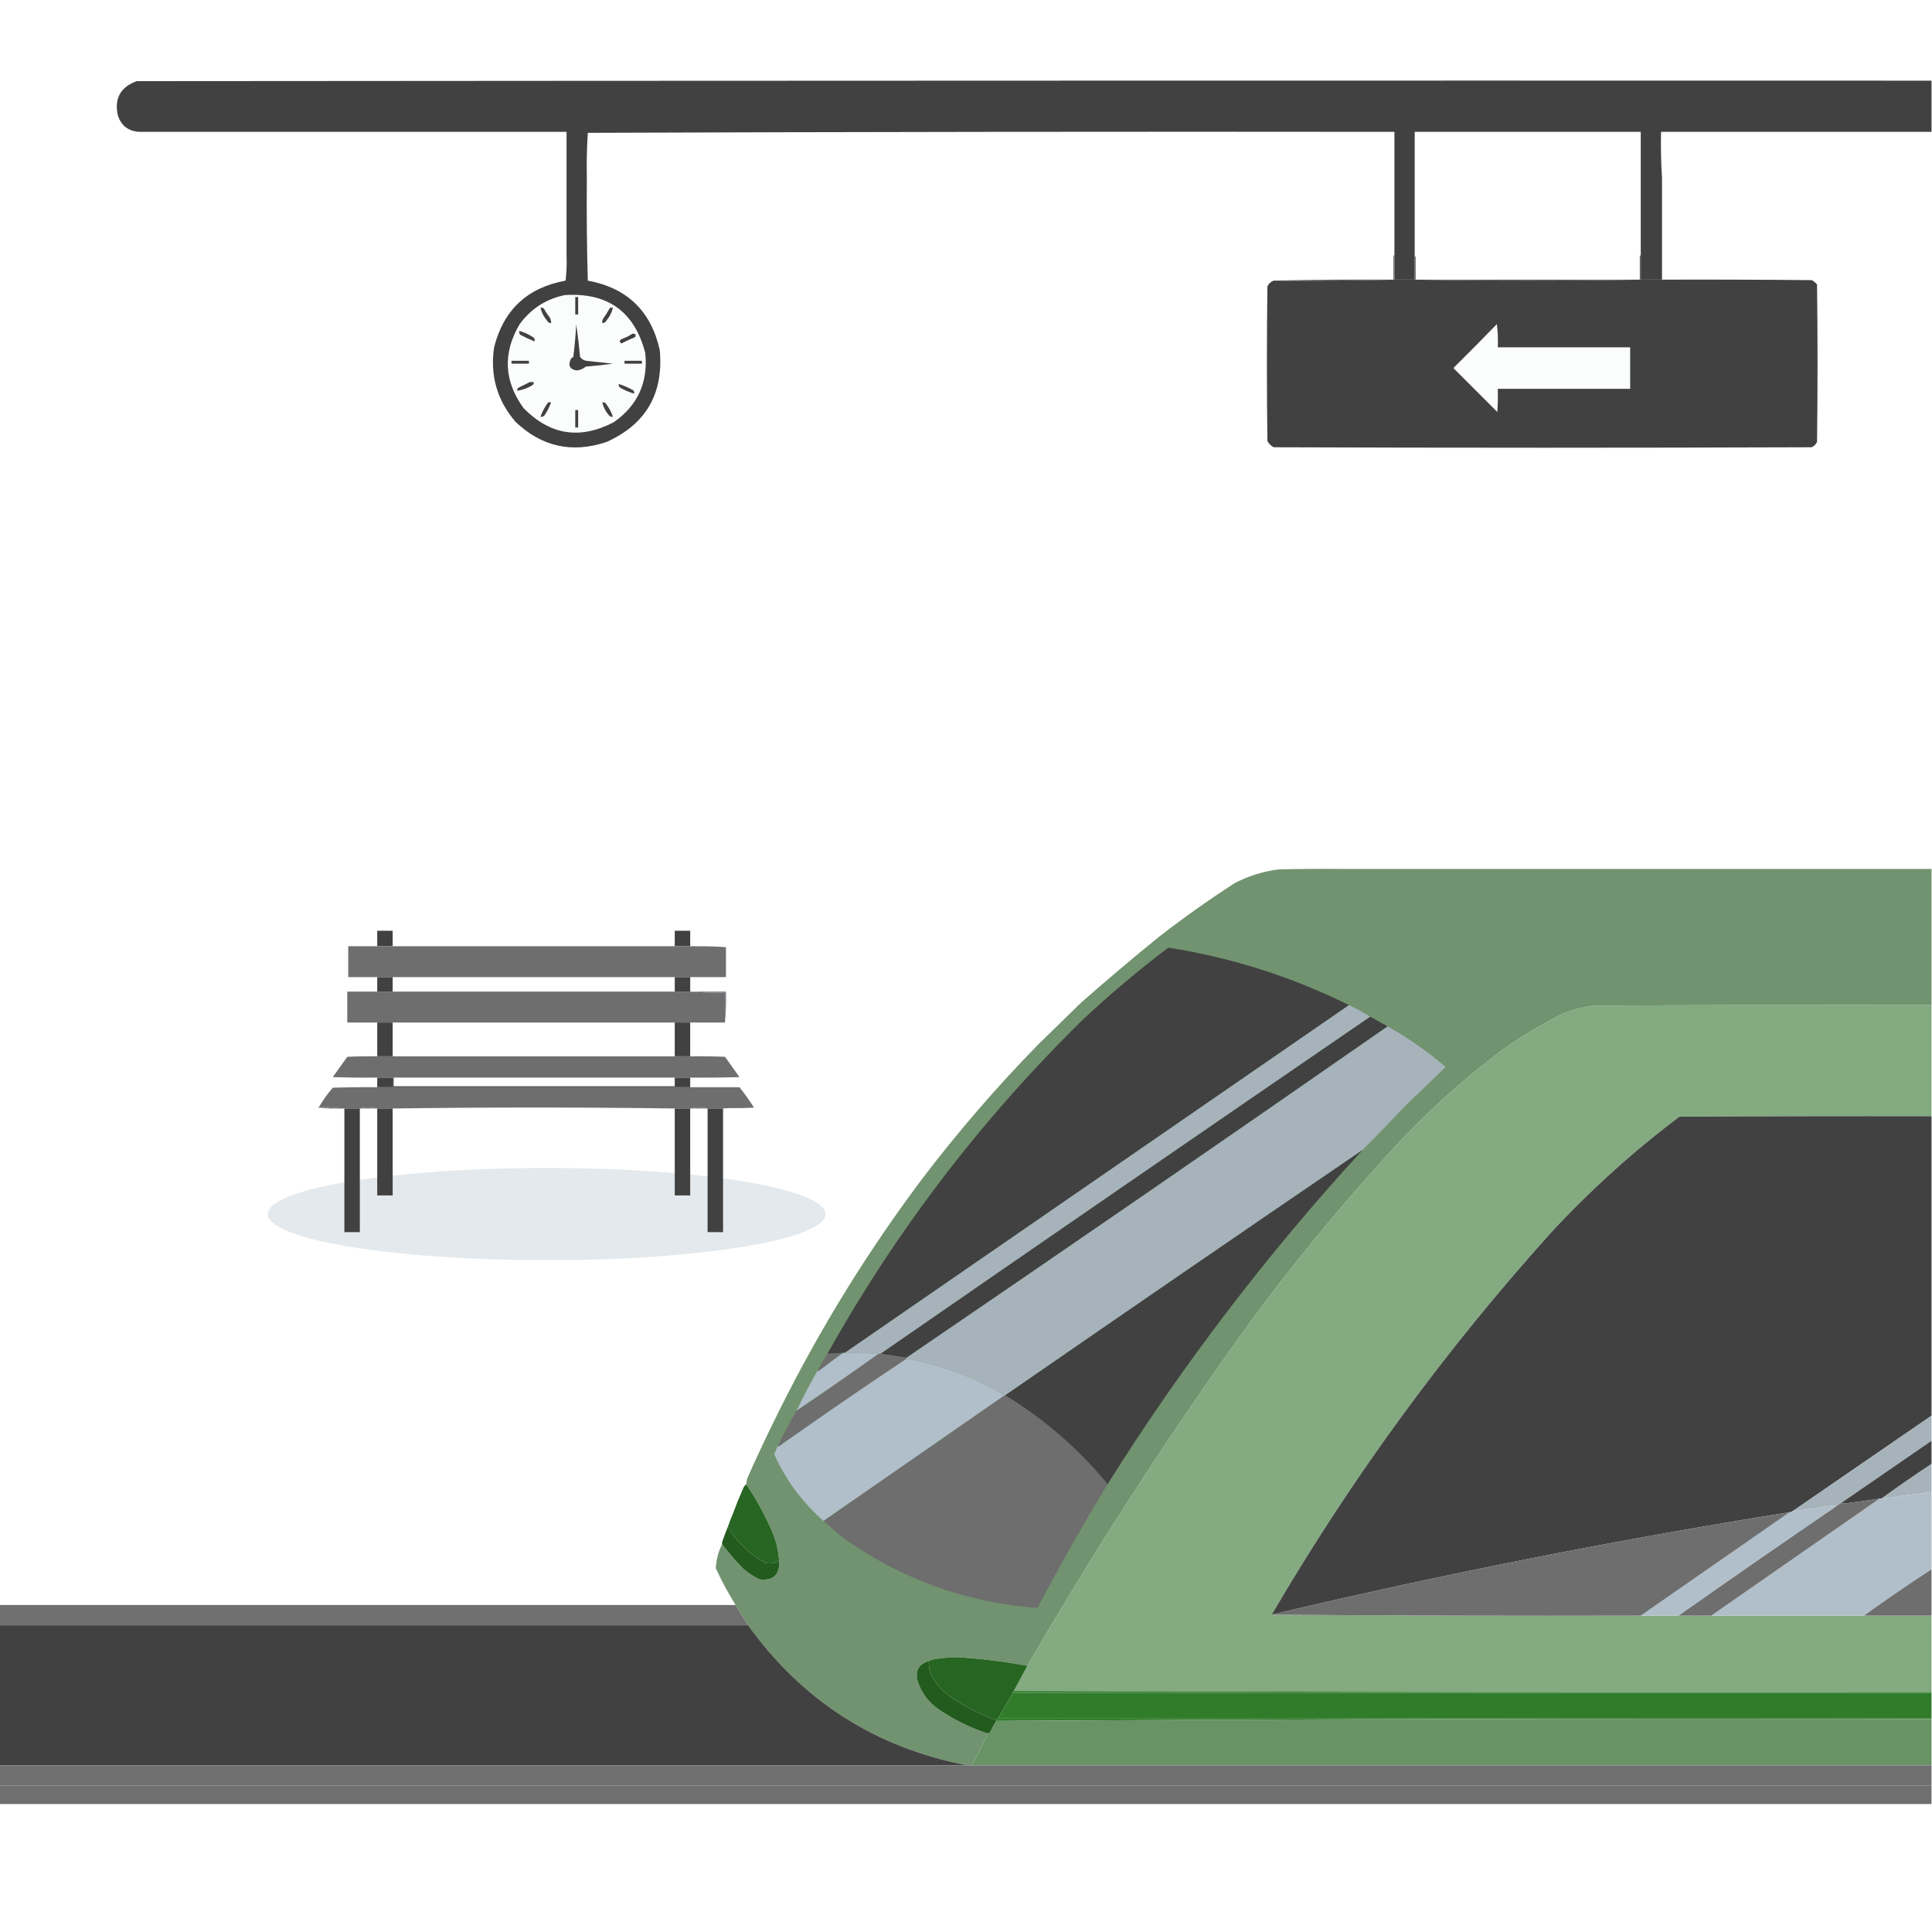 <svg width="335" height="335" viewBox="0 0 335 335" fill="none" xmlns="http://www.w3.org/2000/svg">
<g clip-path="url(#clip0_573_2337)">
<g filter="url(#filter0_f_573_2337)">
<ellipse cx="94.79" cy="210.517" rx="48.347" ry="7.994" fill="#456D82" fill-opacity="0.15"/>
</g>
<path fill-rule="evenodd" clip-rule="evenodd" d="M334.916 13.986C334.916 16.945 334.916 19.905 334.916 22.864C319.284 22.864 303.649 22.864 288.016 22.864C287.961 25.573 288.016 28.253 288.184 30.904C288.184 34.198 288.184 37.492 288.184 40.786C288.184 41.959 288.184 43.131 288.184 44.304C288.184 45.7 288.184 47.096 288.184 48.491C286.956 48.491 285.727 48.491 284.499 48.491C284.499 47.096 284.499 45.7 284.499 44.304C284.499 39.837 284.499 35.37 284.499 30.904C284.499 28.224 284.499 25.544 284.499 22.864C271.434 22.864 258.369 22.864 245.304 22.864C245.304 25.544 245.304 28.224 245.304 30.904C245.304 35.426 245.304 39.949 245.304 44.471C245.304 45.811 245.304 47.151 245.304 48.491C244.131 48.491 242.959 48.491 241.786 48.491C241.786 47.096 241.786 45.7 241.786 44.304C241.786 39.837 241.786 35.37 241.786 30.904C241.786 28.224 241.786 25.544 241.786 22.864C195.138 22.808 148.517 22.864 101.924 23.031C101.757 25.626 101.701 28.25 101.756 30.904C101.701 36.851 101.757 42.769 101.924 48.659C108.74 49.919 112.899 53.939 114.403 60.719C115.08 68.247 112.009 73.552 105.19 76.631C99.189 78.641 93.913 77.469 89.362 73.114C86.183 69.391 84.955 65.092 85.676 60.216C87.322 53.714 91.454 49.861 98.071 48.659C98.238 47.238 98.294 45.786 98.239 44.304C98.239 39.837 98.239 35.37 98.239 30.904C98.239 28.224 98.239 25.544 98.239 22.864C73.561 22.864 48.882 22.864 24.204 22.864C22.299 22.774 21.043 21.825 20.435 20.016C19.793 17.088 20.881 15.106 23.701 14.07C127.44 13.986 231.179 13.958 334.916 13.986Z" fill="#414141"/>
<path fill-rule="evenodd" clip-rule="evenodd" d="M241.619 44.304C241.674 44.304 241.731 44.304 241.786 44.304C241.786 45.7 241.786 47.095 241.786 48.491C234.835 48.658 227.857 48.714 220.849 48.659C227.743 48.491 234.668 48.436 241.619 48.491C241.619 47.095 241.619 45.7 241.619 44.304Z" fill="#696066"/>
<path fill-rule="evenodd" clip-rule="evenodd" d="M284.332 44.304C284.387 44.304 284.444 44.304 284.499 44.304C284.499 45.7 284.499 47.095 284.499 48.491C271.434 48.715 258.369 48.715 245.304 48.491C245.304 47.151 245.304 45.811 245.304 44.471C245.359 44.471 245.416 44.471 245.472 44.471C245.472 45.811 245.472 47.151 245.472 48.491C258.424 48.491 271.379 48.491 284.332 48.491C284.332 47.095 284.332 45.7 284.332 44.304Z" fill="#6A6067"/>
<path fill-rule="evenodd" clip-rule="evenodd" d="M241.786 48.491C242.959 48.491 244.131 48.491 245.304 48.491C258.369 48.715 271.434 48.715 284.499 48.491C285.726 48.491 286.956 48.491 288.184 48.491C296.838 48.463 305.491 48.491 314.146 48.575C314.501 48.763 314.809 49.014 315.067 49.329C315.18 58.429 315.18 67.53 315.067 76.631C314.871 77.05 314.565 77.357 314.146 77.552C283.046 77.664 251.948 77.664 220.849 77.552C220.375 77.301 220.011 76.938 219.76 76.464C219.648 67.53 219.648 58.597 219.76 49.664C219.996 49.176 220.358 48.841 220.849 48.659C227.857 48.714 234.835 48.658 241.786 48.491Z" fill="#414141"/>
<path fill-rule="evenodd" clip-rule="evenodd" d="M97.904 51.171C105.361 50.676 110.023 54.026 111.89 61.221C112.398 66.292 110.583 70.284 106.446 73.198C100.6 76.265 95.38 75.456 90.785 70.769C87.374 66.063 87.151 61.205 90.115 56.196C92.086 53.523 94.682 51.849 97.904 51.171Z" fill="#FBFCFC"/>
<path fill-rule="evenodd" clip-rule="evenodd" d="M99.746 51.506C99.914 51.506 100.081 51.506 100.249 51.506C100.249 52.511 100.249 53.516 100.249 54.521C100.081 54.521 99.914 54.521 99.746 54.521C99.746 53.516 99.746 52.511 99.746 51.506Z" fill="#414141"/>
<path fill-rule="evenodd" clip-rule="evenodd" d="M105.776 53.349C105.944 53.349 106.111 53.349 106.279 53.349C106.099 54.154 105.736 54.88 105.19 55.526C105.038 55.851 104.787 56.018 104.436 56.029C104.41 55.799 104.438 55.575 104.52 55.359C104.977 54.708 105.395 54.038 105.776 53.349Z" fill="#414141"/>
<path fill-rule="evenodd" clip-rule="evenodd" d="M93.716 53.349C93.938 53.32 94.133 53.376 94.303 53.516C94.596 54.048 94.931 54.55 95.308 55.024C95.496 55.333 95.58 55.668 95.559 56.029C95.208 56.019 94.957 55.851 94.805 55.526C94.259 54.88 93.896 54.154 93.716 53.349Z" fill="#414141"/>
<path fill-rule="evenodd" clip-rule="evenodd" d="M259.549 56.196C259.715 57.505 259.772 58.846 259.716 60.216C267.366 60.216 275.014 60.216 282.664 60.216C282.664 62.617 282.664 65.018 282.664 67.419C275.014 67.419 267.366 67.419 259.716 67.419C259.745 68.76 259.716 70.1 259.633 71.439C257.092 68.898 254.552 66.358 252.011 63.818C254.557 61.299 257.07 58.759 259.549 56.196Z" fill="#FBFCFC"/>
<path fill-rule="evenodd" clip-rule="evenodd" d="M90.032 57.369C90.929 57.622 91.767 58.013 92.544 58.541C92.7 58.74 92.755 58.964 92.712 59.211C91.865 58.872 91.027 58.481 90.199 58.039C90.043 57.84 89.988 57.616 90.032 57.369Z" fill="#414141"/>
<path fill-rule="evenodd" clip-rule="evenodd" d="M109.629 57.871C110.164 57.817 110.331 58.012 110.131 58.457C109.329 58.775 108.548 59.138 107.786 59.546C107.354 59.314 107.354 59.062 107.786 58.792C108.457 58.569 109.071 58.261 109.629 57.871Z" fill="#414141"/>
<path fill-rule="evenodd" clip-rule="evenodd" d="M99.914 56.196C100.184 58.064 100.407 59.963 100.584 61.891C100.855 62.266 101.218 62.489 101.673 62.561C103.208 62.733 104.744 62.9 106.279 63.064C104.721 63.279 103.158 63.446 101.589 63.566C101.137 63.945 100.607 64.168 99.998 64.236C98.782 64.039 98.447 63.369 98.993 62.226C99.108 62.083 99.248 61.971 99.412 61.891C99.645 59.998 99.813 58.1 99.914 56.196Z" fill="#414141"/>
<path fill-rule="evenodd" clip-rule="evenodd" d="M88.691 62.561C89.696 62.561 90.701 62.561 91.706 62.561C91.706 62.729 91.706 62.896 91.706 63.064C90.701 63.064 89.696 63.064 88.691 63.064C88.691 62.896 88.691 62.729 88.691 62.561Z" fill="#414141"/>
<path fill-rule="evenodd" clip-rule="evenodd" d="M108.289 62.561C109.294 62.561 110.299 62.561 111.304 62.561C111.304 62.729 111.304 62.896 111.304 63.064C110.299 63.064 109.294 63.064 108.289 63.064C108.289 62.896 108.289 62.729 108.289 62.561Z" fill="#414141"/>
<path fill-rule="evenodd" clip-rule="evenodd" d="M91.874 66.246C92.097 66.246 92.32 66.246 92.544 66.246C92.58 66.443 92.525 66.611 92.376 66.749C91.545 67.277 90.652 67.612 89.696 67.754C89.659 67.557 89.715 67.389 89.864 67.251C90.549 66.909 91.219 66.574 91.874 66.246Z" fill="#414141"/>
<path fill-rule="evenodd" clip-rule="evenodd" d="M107.284 66.581C108.155 66.849 108.992 67.212 109.796 67.67C109.937 67.839 109.992 68.035 109.964 68.256C109.087 68.01 108.25 67.647 107.451 67.168C107.311 66.998 107.255 66.803 107.284 66.581Z" fill="#414141"/>
<path fill-rule="evenodd" clip-rule="evenodd" d="M95.056 69.764C95.224 69.764 95.391 69.764 95.559 69.764C95.29 70.525 94.927 71.251 94.47 71.941C94.284 72.199 94.033 72.31 93.716 72.276C94.029 71.371 94.476 70.533 95.056 69.764Z" fill="#414141"/>
<path fill-rule="evenodd" clip-rule="evenodd" d="M104.436 69.764C104.658 69.735 104.853 69.791 105.023 69.931C105.577 70.649 105.996 71.431 106.279 72.276C105.962 72.31 105.711 72.199 105.525 71.941C104.983 71.303 104.62 70.578 104.436 69.764Z" fill="#414141"/>
<path fill-rule="evenodd" clip-rule="evenodd" d="M99.746 71.104C99.914 71.104 100.081 71.104 100.249 71.104C100.249 72.109 100.249 73.114 100.249 74.119C100.081 74.119 99.914 74.119 99.746 74.119C99.746 73.114 99.746 72.109 99.746 71.104Z" fill="#414141"/>
<path fill-rule="evenodd" clip-rule="evenodd" d="M232.238 150.666C266.464 150.666 300.691 150.666 334.916 150.666C334.916 158.539 334.916 166.411 334.916 174.284C315.374 174.255 295.833 174.284 276.291 174.368C274.51 174.624 272.778 175.069 271.098 175.708C267.47 177.52 264.008 179.587 260.713 181.905C254.593 186.459 248.87 191.513 243.545 197.064C232.84 208.491 222.957 220.551 213.897 233.244C201.14 251.225 189.221 269.762 178.136 288.854C174.039 288.077 169.908 287.574 165.741 287.346C164.73 287.363 163.725 287.447 162.726 287.598C162.117 287.623 161.559 287.762 161.051 288.016C159.276 288.549 158.634 289.721 159.125 291.534C159.804 293.611 161.06 295.257 162.893 296.475C165.483 298.244 168.275 299.612 171.268 300.579C170.453 302.488 169.505 304.331 168.421 306.106C168.198 306.106 167.974 306.106 167.751 306.106C151.835 303.036 139.161 294.941 129.728 281.819C128.961 280.675 128.235 279.502 127.551 278.301C126.283 276.269 125.139 274.147 124.117 271.936C124.191 270.461 124.554 269.064 125.206 267.749C126.332 269.24 127.56 270.663 128.891 272.02C129.75 272.765 130.699 273.38 131.738 273.863C134.13 274.124 135.247 273.035 135.088 270.596C134.955 268.668 134.481 266.826 133.665 265.069C132.451 262.36 131.028 259.793 129.393 257.364C129.449 257.029 129.505 256.694 129.561 256.359C131.362 252.309 133.26 248.289 135.256 244.299C142.288 230.225 150.495 216.936 159.878 204.434C166.073 196.282 172.773 188.521 179.978 181.151C182.384 178.801 184.784 176.456 187.181 174.116C187.293 174.116 187.348 174.061 187.348 173.949C191.794 170.034 196.316 166.209 200.916 162.475C205.187 159.153 209.597 156.026 214.148 153.095C216.524 151.875 219.036 151.094 221.686 150.75C225.203 150.666 228.721 150.638 232.238 150.666Z" fill="#71936F"/>
<path fill-rule="evenodd" clip-rule="evenodd" d="M68.089 161.386C68.089 162.28 68.089 163.173 68.089 164.066C67.195 164.066 66.302 164.066 65.409 164.066C65.409 163.173 65.409 162.28 65.409 161.386C66.302 161.386 67.195 161.386 68.089 161.386Z" fill="#414141"/>
<path fill-rule="evenodd" clip-rule="evenodd" d="M119.679 161.386C119.679 162.28 119.679 163.173 119.679 164.066C118.786 164.066 117.892 164.066 116.999 164.066C116.999 163.173 116.999 162.28 116.999 161.386C117.892 161.386 118.786 161.386 119.679 161.386Z" fill="#414141"/>
<path fill-rule="evenodd" clip-rule="evenodd" d="M65.408 164.066C66.302 164.066 67.195 164.066 68.088 164.066C84.511 164.074 100.5 164.074 116.998 164.066C117.892 164.066 118.785 164.066 119.678 164.066C121.818 164.074 123.721 164.074 125.876 164.234C125.876 165.964 125.876 167.696 125.876 169.426C123.81 169.426 121.744 169.426 119.678 169.426C118.785 169.426 117.892 169.426 116.998 169.426C100.695 169.426 84.392 169.426 68.088 169.426C67.195 169.426 66.302 169.426 65.408 169.426C63.733 169.426 62.058 169.426 60.383 169.426C60.383 167.696 60.383 165.797 60.383 164.066C62.051 164.074 63.574 164.074 65.408 164.066Z" fill="#6E6E6E"/>
<path fill-rule="evenodd" clip-rule="evenodd" d="M233.914 174.284C204.769 194.384 175.624 214.484 146.479 234.584C146.367 234.584 146.255 234.584 146.144 234.584C145.25 234.639 144.357 234.696 143.464 234.751C155.402 213.393 170.141 194.104 187.684 176.88C192.436 172.414 197.405 168.227 202.591 164.317C213.539 166.04 223.979 169.362 233.914 174.284Z" fill="#414141"/>
<path fill-rule="evenodd" clip-rule="evenodd" d="M65.409 169.426C66.302 169.426 67.195 169.426 68.089 169.426C68.089 170.264 68.089 171.101 68.089 171.939C67.195 171.939 66.302 171.939 65.409 171.939C65.409 171.157 65.409 170.376 65.409 169.594C65.409 169.538 65.409 169.482 65.409 169.426Z" fill="#414141"/>
<path fill-rule="evenodd" clip-rule="evenodd" d="M116.999 169.426C117.892 169.426 118.786 169.426 119.679 169.426C119.679 170.264 119.679 171.101 119.679 171.939C118.786 171.939 117.892 171.939 116.999 171.939C116.999 171.157 116.999 170.376 116.999 169.594C116.999 169.538 116.999 169.482 116.999 169.426Z" fill="#414141"/>
<path fill-rule="evenodd" clip-rule="evenodd" d="M65.409 171.939C66.302 171.939 67.195 171.939 68.089 171.939C68.145 171.939 68.201 171.939 68.256 171.939C84.504 171.939 100.751 171.939 116.999 171.939C117.892 171.939 118.786 171.939 119.679 171.939C121.659 172.106 123.669 172.161 125.709 172.106C125.709 173.836 125.709 175.568 125.709 177.299C123.699 177.299 121.689 177.299 119.679 177.299C118.786 177.299 117.892 177.299 116.999 177.299C100.696 177.299 84.392 177.299 68.089 177.299C67.195 177.299 66.302 177.299 65.409 177.299C63.678 177.299 61.947 177.299 60.216 177.299C60.216 175.511 60.216 173.726 60.216 171.939C61.947 171.939 63.678 171.939 65.409 171.939Z" fill="#6E6E6E"/>
<path fill-rule="evenodd" clip-rule="evenodd" d="M119.679 171.939C119.735 171.939 119.791 171.939 119.847 171.939C121.857 171.939 123.867 171.939 125.877 171.939C125.932 173.756 125.876 175.542 125.709 177.299C125.709 175.568 125.709 173.836 125.709 172.106C123.669 172.161 121.659 172.106 119.679 171.939Z" fill="#72727D"/>
<path fill-rule="evenodd" clip-rule="evenodd" d="M334.916 174.284C334.916 180.704 334.916 187.126 334.916 193.546C320.344 193.518 305.771 193.546 291.199 193.63C283.306 199.564 275.964 206.181 269.172 213.479C250.657 233.989 234.438 256.156 220.514 279.976C241.719 280.144 263.047 280.199 284.499 280.144C286.676 280.144 288.854 280.144 291.031 280.144C292.929 280.144 294.828 280.144 296.726 280.144C305.548 280.144 314.369 280.144 323.191 280.144C327.099 280.144 331.008 280.144 334.916 280.144C334.916 284.554 334.916 288.966 334.916 293.376C281.847 293.431 228.805 293.376 175.791 293.209C176.575 291.753 177.357 290.301 178.136 288.854C189.221 269.762 201.14 251.225 213.897 233.244C222.957 220.551 232.84 208.491 243.545 197.064C248.87 191.513 254.593 186.459 260.714 181.905C264.008 179.587 267.47 177.52 271.099 175.707C272.779 175.069 274.51 174.624 276.291 174.367C295.833 174.284 315.374 174.255 334.916 174.284Z" fill="#83AA80"/>
<path fill-rule="evenodd" clip-rule="evenodd" d="M233.914 174.284C235.185 174.887 236.413 175.557 237.599 176.294C209.241 195.72 180.933 215.206 152.676 234.751C152.564 234.751 152.453 234.751 152.341 234.751C150.389 234.629 148.435 234.572 146.479 234.584C175.624 214.484 204.769 194.384 233.914 174.284Z" fill="#A6B3BB"/>
<path fill-rule="evenodd" clip-rule="evenodd" d="M237.599 176.294C238.604 176.851 239.609 177.411 240.614 177.969C212.904 197.245 185.099 216.395 157.199 235.421C155.684 235.208 154.176 234.986 152.677 234.751C180.934 215.206 209.241 195.72 237.599 176.294Z" fill="#414141"/>
<path fill-rule="evenodd" clip-rule="evenodd" d="M65.409 177.299C66.302 177.299 67.195 177.299 68.089 177.299C68.089 179.254 68.089 181.207 68.089 183.161C67.195 183.161 66.302 183.161 65.409 183.161C65.409 181.207 65.409 179.254 65.409 177.299Z" fill="#414141"/>
<path fill-rule="evenodd" clip-rule="evenodd" d="M116.999 177.299C117.892 177.299 118.786 177.299 119.679 177.299C119.679 179.254 119.679 181.207 119.679 183.161C118.786 183.161 117.892 183.161 116.999 183.161C116.999 181.207 116.999 179.254 116.999 177.299Z" fill="#414141"/>
<path fill-rule="evenodd" clip-rule="evenodd" d="M240.613 177.969C244.196 179.989 247.546 182.334 250.663 185.004C248.459 187.18 246.226 189.329 243.963 191.453C241.417 194.138 238.85 196.791 236.258 199.409C215.557 213.521 194.899 227.703 174.283 241.954C174.171 242.009 174.061 242.066 173.948 242.121C173.964 241.954 173.907 241.815 173.781 241.703C168.594 238.718 163.067 236.679 157.198 235.589C157.198 235.533 157.198 235.477 157.198 235.421C185.099 216.395 212.904 197.245 240.613 177.969Z" fill="#A6B3BB"/>
<path fill-rule="evenodd" clip-rule="evenodd" d="M65.409 183.161C66.302 183.161 67.196 183.161 68.089 183.161C84.392 183.161 100.696 183.161 116.999 183.161C117.892 183.161 118.786 183.161 119.679 183.161C121.69 183.133 123.7 183.161 125.709 183.245C126.546 184.418 127.384 185.59 128.221 186.763C125.43 186.846 122.639 186.875 119.846 186.846C119.791 186.846 119.735 186.846 119.679 186.846C118.786 186.846 117.892 186.846 116.999 186.846C100.751 186.846 84.504 186.846 68.256 186.846C68.201 186.846 68.145 186.846 68.089 186.846C67.196 186.846 66.302 186.846 65.409 186.846C62.84 186.875 60.272 186.846 57.704 186.763C58.541 185.59 59.379 184.418 60.216 183.245C61.946 183.161 63.677 183.133 65.409 183.161Z" fill="#6E6E6E"/>
<path fill-rule="evenodd" clip-rule="evenodd" d="M65.409 186.846C66.302 186.846 67.195 186.846 68.089 186.846C68.089 187.404 68.089 187.963 68.089 188.521C67.195 188.521 66.302 188.521 65.409 188.521C65.409 187.963 65.409 187.404 65.409 186.846Z" fill="#414141"/>
<path fill-rule="evenodd" clip-rule="evenodd" d="M116.999 186.846C117.892 186.846 118.786 186.846 119.679 186.846C119.679 187.404 119.679 187.963 119.679 188.521C118.786 188.521 117.892 188.521 116.999 188.521C116.999 188.466 116.999 188.409 116.999 188.354C116.999 187.851 116.999 187.349 116.999 186.846Z" fill="#414141"/>
<path fill-rule="evenodd" clip-rule="evenodd" d="M68.089 186.846C68.144 186.846 68.2 186.846 68.256 186.846C68.256 187.349 68.256 187.851 68.256 188.354C84.504 188.354 100.751 188.354 116.999 188.354C116.999 188.409 116.999 188.466 116.999 188.521C100.695 188.521 84.392 188.521 68.089 188.521C68.089 187.963 68.089 187.404 68.089 186.846Z" fill="#414141"/>
<path d="M122.694 192.206C121.689 191.983 120.684 191.983 119.679 192.206H122.694Z" fill="#6E6E6E"/>
<path fill-rule="evenodd" clip-rule="evenodd" d="M130.469 192.068C129.816 192.131 129.131 192.14 128.437 192.139C129.306 192.116 130.08 192.091 130.469 192.068Z" fill="#6E6E6E"/>
<path d="M68.089 188.521H65.409C62.84 188.493 60.271 188.521 57.704 188.605C56.82 189.627 56.039 190.715 55.359 191.871C56.81 191.983 58.262 192.094 59.714 192.206H62.394C63.399 191.983 64.404 191.983 65.409 192.206H68.089C84.392 191.983 100.695 191.983 116.999 192.206H119.679C120.684 191.983 121.689 191.983 122.694 192.206H125.374C126.367 192.112 127.412 192.137 128.437 192.139C129.306 192.116 130.08 192.091 130.469 192.068C130.558 192.059 130.646 192.049 130.734 192.039C129.956 190.816 129.118 189.643 128.221 188.521H119.679H116.999H68.089Z" fill="#6E6E6E"/>
<path d="M65.409 192.206C64.404 191.983 63.399 191.983 62.394 192.206H65.409Z" fill="#6E6E6E"/>
<path fill-rule="evenodd" clip-rule="evenodd" d="M55.359 191.871C56.81 191.984 58.262 192.094 59.714 192.206C58.202 192.262 56.694 192.206 55.191 192.039C55.212 191.937 55.268 191.881 55.359 191.871Z" fill="#6E6E6E"/>
<path fill-rule="evenodd" clip-rule="evenodd" d="M59.714 192.206C60.607 192.206 61.5 192.206 62.394 192.206C62.394 199.354 62.394 206.499 62.394 213.646C61.5 213.646 60.607 213.646 59.714 213.646C59.714 210.519 59.714 207.394 59.714 204.266C59.714 201.364 59.714 198.459 59.714 195.556C59.714 194.439 59.714 193.324 59.714 192.206Z" fill="#414141"/>
<path fill-rule="evenodd" clip-rule="evenodd" d="M65.409 192.206C66.302 192.206 67.195 192.206 68.089 192.206C68.089 197.231 68.089 202.256 68.089 207.281C67.195 207.281 66.302 207.281 65.409 207.281C65.409 206.276 65.409 205.271 65.409 204.266C65.409 201.364 65.409 198.459 65.409 195.556C65.409 194.439 65.409 193.324 65.409 192.206Z" fill="#414141"/>
<path fill-rule="evenodd" clip-rule="evenodd" d="M116.999 192.206C117.892 192.206 118.786 192.206 119.679 192.206C119.679 197.231 119.679 202.256 119.679 207.281C118.786 207.281 117.892 207.281 116.999 207.281C116.999 206.276 116.999 205.271 116.999 204.266C116.999 201.364 116.999 198.459 116.999 195.556C116.999 194.439 116.999 193.324 116.999 192.206Z" fill="#414141"/>
<path fill-rule="evenodd" clip-rule="evenodd" d="M122.694 192.206C123.587 192.206 124.481 192.206 125.374 192.206C125.374 199.354 125.374 206.499 125.374 213.646C124.481 213.646 123.587 213.646 122.694 213.646C122.694 210.519 122.694 207.394 122.694 204.266C122.694 201.364 122.694 198.459 122.694 195.556C122.694 194.439 122.694 193.324 122.694 192.206Z" fill="#414141"/>
<path fill-rule="evenodd" clip-rule="evenodd" d="M334.916 193.546C334.916 210.854 334.916 228.164 334.916 245.471C326.869 251.001 318.829 256.528 310.796 262.054C310.647 262.156 310.48 262.211 310.294 262.221C280.137 267.024 250.211 272.941 220.514 279.976C234.438 256.156 250.657 233.989 269.172 213.479C275.965 206.181 283.306 199.565 291.199 193.63C305.771 193.546 320.344 193.518 334.916 193.546Z" fill="#414141"/>
<path fill-rule="evenodd" clip-rule="evenodd" d="M236.259 199.409C219.73 217.408 204.99 236.726 192.039 257.364C186.962 251.205 181.042 246.069 174.284 241.954C194.9 227.703 215.557 213.521 236.259 199.409Z" fill="#414141"/>
<path fill-rule="evenodd" clip-rule="evenodd" d="M146.144 234.584C146.255 234.584 146.367 234.584 146.479 234.584C148.435 234.572 150.389 234.629 152.341 234.751C147.645 238.105 142.899 241.399 138.104 244.634C139.244 242.242 140.472 239.897 141.789 237.599C141.778 237.672 141.805 237.728 141.872 237.766C143.292 236.681 144.716 235.621 146.144 234.584Z" fill="#B0BFC9"/>
<path fill-rule="evenodd" clip-rule="evenodd" d="M146.143 234.584C144.716 235.621 143.292 236.681 141.872 237.766C141.805 237.728 141.778 237.672 141.788 237.599C142.307 236.616 142.865 235.667 143.463 234.751C144.357 234.696 145.25 234.639 146.143 234.584Z" fill="#6E6E6E"/>
<path fill-rule="evenodd" clip-rule="evenodd" d="M152.341 234.751C152.453 234.751 152.565 234.751 152.676 234.751C154.176 234.986 155.684 235.208 157.199 235.421C157.199 235.476 157.199 235.533 157.199 235.589C149.738 240.563 142.34 245.644 135.005 250.831C134.938 250.793 134.91 250.737 134.921 250.664C135.897 248.6 136.958 246.59 138.104 244.634C142.9 241.399 147.646 238.105 152.341 234.751Z" fill="#6E6E6E"/>
<path fill-rule="evenodd" clip-rule="evenodd" d="M157.199 235.589C163.067 236.679 168.594 238.718 173.781 241.703C173.907 241.815 173.964 241.954 173.949 242.121C163.564 249.324 153.179 256.526 142.794 263.729C139.11 260.493 136.263 256.64 134.251 252.171C134.436 251.635 134.66 251.133 134.921 250.664C134.91 250.738 134.938 250.793 135.005 250.831C142.34 245.644 149.738 240.564 157.199 235.589Z" fill="#B1BFCA"/>
<path fill-rule="evenodd" clip-rule="evenodd" d="M174.284 241.954C181.042 246.069 186.962 251.205 192.039 257.364C187.783 264.365 183.734 271.513 179.895 278.804C167.419 277.883 156.113 273.779 145.976 266.493C144.903 265.568 143.842 264.647 142.794 263.729C153.179 256.526 163.564 249.324 173.949 242.121C174.061 242.066 174.171 242.009 174.284 241.954Z" fill="#6E6E6E"/>
<path fill-rule="evenodd" clip-rule="evenodd" d="M334.916 245.471C334.916 246.923 334.916 248.374 334.916 249.826C329.724 253.399 324.531 256.973 319.339 260.546C319.004 260.769 318.669 260.993 318.334 261.216C318.175 261.107 317.979 261.05 317.748 261.049C315.434 261.429 313.118 261.764 310.796 262.054C318.83 256.528 326.87 251 334.916 245.471Z" fill="#A6B3BB"/>
<path fill-rule="evenodd" clip-rule="evenodd" d="M334.916 249.826C334.916 251.166 334.916 252.506 334.916 253.846C331.963 255.796 329.058 257.806 326.206 259.876C326.094 259.876 325.983 259.876 325.871 259.876C323.863 260.156 321.853 260.434 319.841 260.714C319.635 260.71 319.467 260.655 319.338 260.546C324.531 256.973 329.723 253.399 334.916 249.826Z" fill="#414141"/>
<path fill-rule="evenodd" clip-rule="evenodd" d="M334.916 253.846C334.916 255.466 334.916 257.084 334.916 258.704C332.007 259.064 329.104 259.454 326.206 259.876C329.059 257.806 331.963 255.796 334.916 253.846Z" fill="#A6B3BB"/>
<path fill-rule="evenodd" clip-rule="evenodd" d="M129.393 257.364C131.028 259.793 132.451 262.36 133.665 265.069C134.481 266.826 134.955 268.668 135.088 270.596C134.378 271.057 133.596 271.198 132.743 271.015C129.985 269.513 127.808 267.419 126.211 264.734C126.457 263.993 126.737 263.268 127.048 262.556C127.586 261.089 128.173 259.637 128.807 258.201C128.924 257.853 129.119 257.573 129.393 257.364Z" fill="#276522"/>
<path fill-rule="evenodd" clip-rule="evenodd" d="M334.917 258.704C334.917 263.171 334.917 267.637 334.917 272.104C330.948 274.702 327.041 277.382 323.192 280.144C314.369 280.144 305.549 280.144 296.727 280.144C306.442 273.389 316.157 266.632 325.872 259.876C325.984 259.876 326.094 259.876 326.207 259.876C329.104 259.454 332.007 259.064 334.917 258.704Z" fill="#B1BFCA"/>
<path fill-rule="evenodd" clip-rule="evenodd" d="M325.871 259.876C316.156 266.631 306.441 273.388 296.726 280.144C294.828 280.144 292.929 280.144 291.031 280.144C300.081 273.775 309.183 267.466 318.334 261.216C318.669 260.993 319.004 260.769 319.339 260.546C319.468 260.655 319.635 260.71 319.841 260.714C321.853 260.434 323.863 260.156 325.871 259.876Z" fill="#6E6E6E"/>
<path fill-rule="evenodd" clip-rule="evenodd" d="M318.334 261.216C309.183 267.466 300.081 273.775 291.031 280.144C288.854 280.144 286.676 280.144 284.499 280.144C293.097 274.169 301.696 268.196 310.294 262.221C310.48 262.211 310.647 262.156 310.796 262.054C313.118 261.764 315.434 261.429 317.748 261.049C317.979 261.051 318.175 261.107 318.334 261.216Z" fill="#B0BFC9"/>
<path fill-rule="evenodd" clip-rule="evenodd" d="M310.294 262.221C301.696 268.196 293.096 274.169 284.499 280.144C263.047 280.199 241.719 280.144 220.514 279.976C250.211 272.941 280.137 267.023 310.294 262.221Z" fill="#6E6E6E"/>
<path fill-rule="evenodd" clip-rule="evenodd" d="M126.211 264.734C127.808 267.419 129.986 269.512 132.744 271.015C133.597 271.197 134.378 271.057 135.089 270.596C135.247 273.035 134.131 274.124 131.739 273.862C130.699 273.38 129.75 272.765 128.891 272.02C127.56 270.663 126.332 269.239 125.206 267.749C125.206 267.636 125.206 267.526 125.206 267.414C125.508 266.507 125.843 265.615 126.211 264.734Z" fill="#235A1E"/>
<path fill-rule="evenodd" clip-rule="evenodd" d="M334.916 272.104C334.916 274.784 334.916 277.464 334.916 280.144C331.009 280.144 327.099 280.144 323.191 280.144C327.041 277.382 330.948 274.702 334.916 272.104Z" fill="#6E6E6E"/>
<path fill-rule="evenodd" clip-rule="evenodd" d="M-0.084 278.301C42.461 278.301 85.006 278.301 127.551 278.301C128.235 279.502 128.961 280.675 129.729 281.819C86.458 281.819 43.187 281.819 -0.084 281.819C-0.084 280.646 -0.084 279.474 -0.084 278.301Z" fill="#6F6F6F"/>
<path fill-rule="evenodd" clip-rule="evenodd" d="M-0.084 281.819C43.187 281.819 86.458 281.819 129.729 281.819C139.161 294.941 151.835 303.036 167.751 306.106C111.806 306.106 55.861 306.106 -0.084 306.106C-0.084 298.011 -0.084 289.914 -0.084 281.819Z" fill="#414141"/>
<path fill-rule="evenodd" clip-rule="evenodd" d="M178.136 288.854C177.357 290.301 176.575 291.753 175.791 293.209C175.65 293.266 175.595 293.378 175.623 293.544C174.789 294.989 173.952 296.441 173.111 297.899C172.999 298.011 172.888 298.121 172.776 298.234C169.702 297.199 166.855 295.72 164.233 293.795C162.936 292.778 161.959 291.522 161.302 290.026C161.108 289.37 161.025 288.7 161.051 288.016C161.559 287.762 162.117 287.623 162.726 287.597C163.725 287.447 164.73 287.363 165.741 287.346C169.908 287.574 174.039 288.076 178.136 288.854Z" fill="#276522"/>
<path fill-rule="evenodd" clip-rule="evenodd" d="M161.051 288.016C161.025 288.7 161.109 289.37 161.303 290.026C161.96 291.522 162.937 292.778 164.234 293.795C166.855 295.72 169.703 297.199 172.776 298.234C172.776 298.289 172.776 298.346 172.776 298.401C172.43 298.929 172.121 299.487 171.855 300.076C171.728 300.338 171.532 300.505 171.269 300.579C168.276 299.612 165.483 298.244 162.894 296.475C161.06 295.257 159.804 293.611 159.125 291.534C158.635 289.722 159.277 288.549 161.051 288.016Z" fill="#235A1E"/>
<path fill-rule="evenodd" clip-rule="evenodd" d="M175.791 293.209C228.805 293.376 281.847 293.432 334.916 293.376C334.916 293.432 334.916 293.488 334.916 293.544C281.818 293.544 228.721 293.544 175.623 293.544C175.595 293.378 175.65 293.266 175.791 293.209Z" fill="#307C2B"/>
<path fill-rule="evenodd" clip-rule="evenodd" d="M175.624 293.544C228.721 293.544 281.819 293.544 334.916 293.544C334.916 294.996 334.916 296.446 334.916 297.899C280.981 297.899 227.046 297.899 173.111 297.899C173.952 296.441 174.79 294.989 175.624 293.544Z" fill="#317C2B"/>
<path fill-rule="evenodd" clip-rule="evenodd" d="M173.111 297.899C227.046 297.899 280.981 297.899 334.916 297.899C334.916 297.954 334.916 298.011 334.916 298.066C280.845 297.956 226.8 298.066 172.776 298.401C172.776 298.346 172.776 298.289 172.776 298.234C172.888 298.121 172.999 298.011 173.111 297.899Z" fill="#307C2B"/>
<path fill-rule="evenodd" clip-rule="evenodd" d="M334.916 298.066C334.916 300.746 334.916 303.426 334.916 306.106C279.418 306.106 223.919 306.106 168.421 306.106C169.505 304.331 170.453 302.488 171.269 300.579C171.532 300.505 171.728 300.338 171.855 300.076C172.121 299.487 172.429 298.929 172.776 298.401C226.8 298.066 280.845 297.956 334.916 298.066Z" fill="#689365"/>
<path fill-rule="evenodd" clip-rule="evenodd" d="M-0.084 306.106C55.861 306.106 111.806 306.106 167.751 306.106C167.974 306.106 168.198 306.106 168.421 306.106C223.919 306.106 279.418 306.106 334.916 306.106C334.916 307.279 334.916 308.451 334.916 309.624C223.249 309.624 111.583 309.624 -0.084 309.624C-0.084 308.451 -0.084 307.279 -0.084 306.106Z" fill="#6F6F6F"/>
<path fill-rule="evenodd" clip-rule="evenodd" d="M-0.084 309.624C111.583 309.624 223.249 309.624 334.916 309.624C334.916 310.684 334.916 311.746 334.916 312.806C223.249 312.806 111.583 312.806 -0.084 312.806C-0.084 311.746 -0.084 310.684 -0.084 309.624Z" fill="#6F6F6F"/>
</g>
<defs>
<filter id="filter0_f_573_2337" x="36.443" y="192.523" width="116.693" height="35.989" filterUnits="userSpaceOnUse" color-interpolation-filters="sRGB">
<feFlood flood-opacity="0" result="BackgroundImageFix"/>
<feBlend mode="normal" in="SourceGraphic" in2="BackgroundImageFix" result="shape"/>
<feGaussianBlur stdDeviation="5" result="effect1_foregroundBlur_573_2337"/>
</filter>
<clipPath id="clip0_573_2337">
<rect width="335" height="335" fill="white"/>
</clipPath>
</defs>
</svg>
